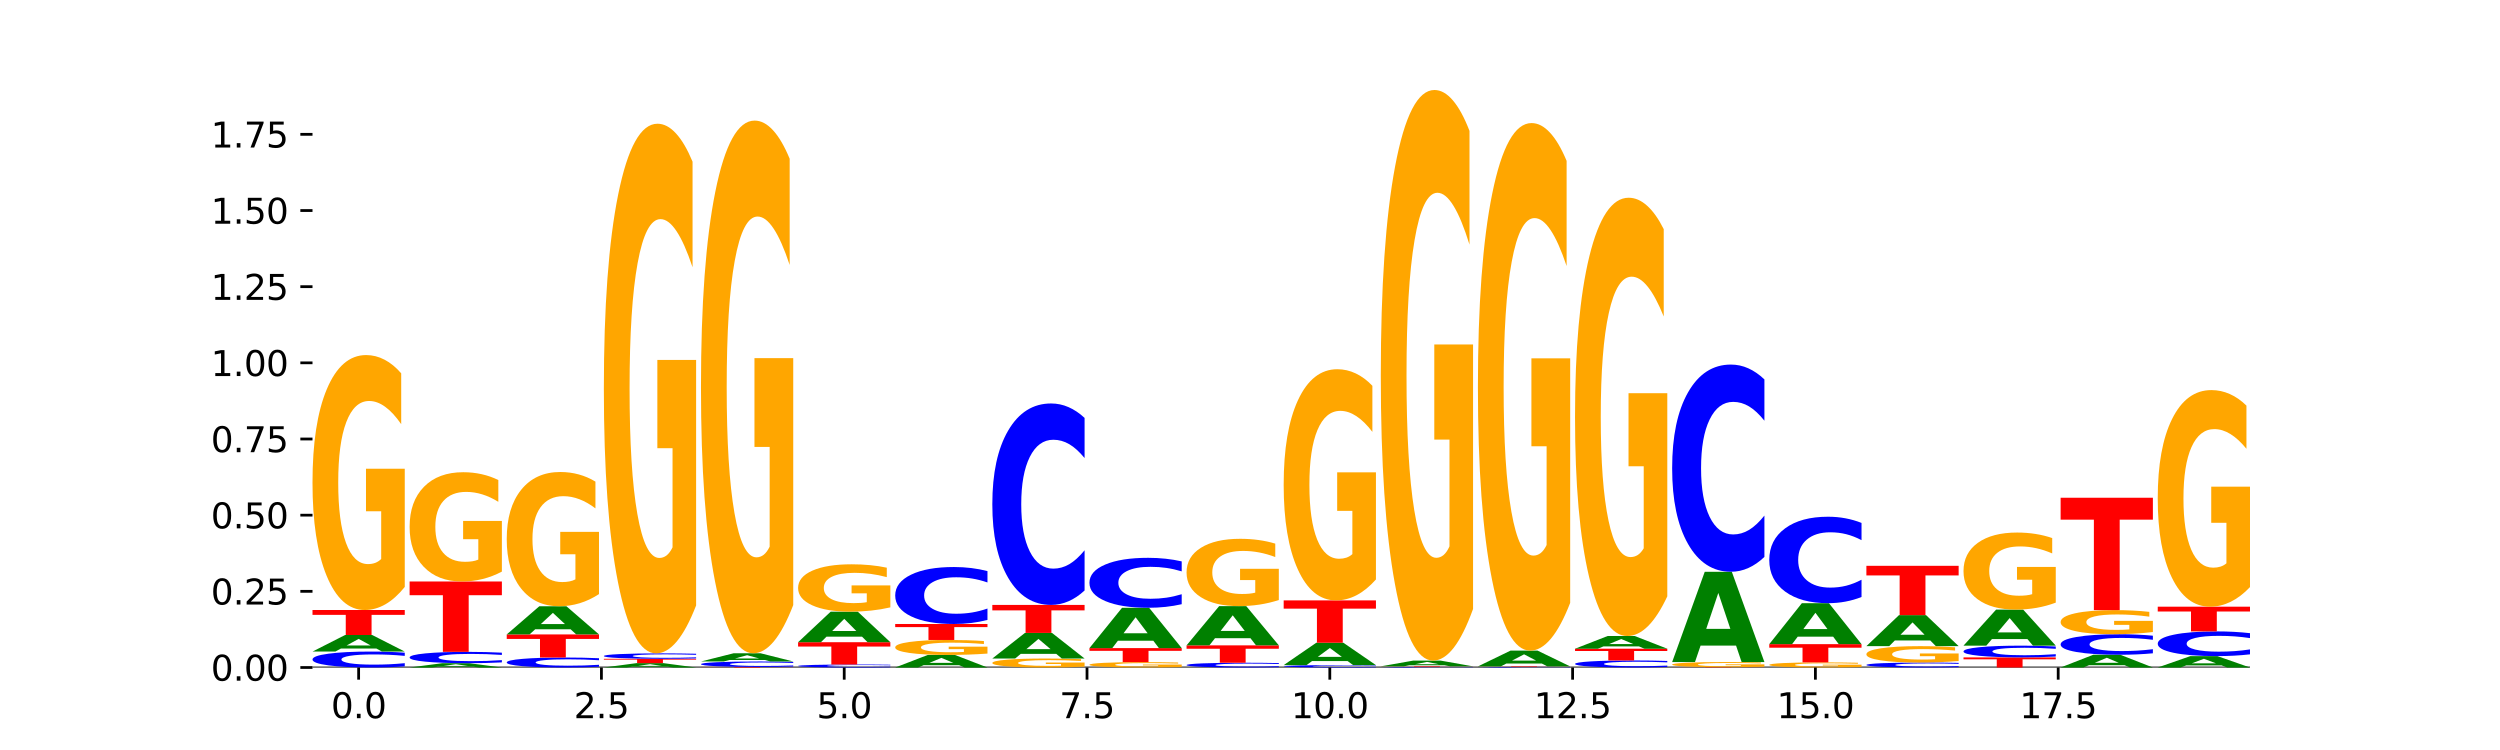 <?xml version="1.0" encoding="utf-8" standalone="no"?>
<!DOCTYPE svg PUBLIC "-//W3C//DTD SVG 1.1//EN"
  "http://www.w3.org/Graphics/SVG/1.1/DTD/svg11.dtd">
<svg xmlns:xlink="http://www.w3.org/1999/xlink" width="720pt" height="216pt" viewBox="0 0 720 216" xmlns="http://www.w3.org/2000/svg" version="1.1">
 <defs>
  <style type="text/css">*{stroke-linejoin: round; stroke-linecap: butt}</style>
 </defs>
 <g id="figure_1">
  <g id="patch_1">
   <path d="M 0 216 
L 720 216 
L 720 0 
L 0 0 
z
" style="fill: #ffffff"/>
  </g>
  <g id="axes_1">
   <g id="patch_2">
    <path d="M 90 192.24 
L 648 192.24 
L 648 25.92 
L 90 25.92 
z
" style="fill: #ffffff"/>
   </g>
   <g id="line2d_1">
    <path d="M 90 192.24 
L 648 192.24 
" clip-path="url(#p287b11d0d7)" style="fill: none; stroke: #000000; stroke-width: 0.5; stroke-linecap: square"/>
   </g>
   <g id="patch_3">
    <path d="M 116.571 191.911 
Q 114.349 192.074 111.945 192.157 
Q 109.542 192.24 106.924 192.24 
Q 99.118 192.24 94.559 191.622 
Q 90 191.004 90 189.947 
Q 90 188.886 94.559 188.269 
Q 99.118 187.651 106.924 187.651 
Q 109.542 187.651 111.945 187.734 
Q 114.349 187.817 116.571 187.98 
L 116.571 188.895 
Q 114.329 188.679 112.153 188.578 
Q 109.977 188.478 107.574 188.478 
Q 103.262 188.478 100.792 188.869 
Q 98.328 189.26 98.328 189.947 
Q 98.328 190.631 100.792 191.023 
Q 103.262 191.413 107.574 191.413 
Q 109.977 191.413 112.153 191.313 
Q 114.329 191.211 116.571 190.995 
L 116.571 191.911 
z
" clip-path="url(#p287b11d0d7)" style="fill: #0000ff"/>
   </g>
   <g id="patch_4">
    <path d="M 108.406 186.782 
L 98.187 186.782 
L 96.574 187.651 
L 90 187.651 
L 99.388 182.882 
L 107.184 182.882 
L 116.571 187.651 
L 110.003 187.651 
L 108.406 186.782 
z
M 99.817 185.897 
L 106.76 185.897 
L 103.294 184 
L 99.817 185.897 
z
" clip-path="url(#p287b11d0d7)" style="fill: #008000"/>
   </g>
   <g id="patch_5">
    <path d="M 90 175.684 
L 116.571 175.684 
L 116.571 177.087 
L 107.012 177.087 
L 107.012 182.882 
L 99.578 182.882 
L 99.578 177.087 
L 90 177.087 
L 90 175.684 
z
" clip-path="url(#p287b11d0d7)" style="fill: #ff0000"/>
   </g>
   <g id="patch_6">
    <path d="M 116.571 169.04 
Q 113.892 172.362 111.009 174.03 
Q 108.127 175.684 105.054 175.684 
Q 98.111 175.684 94.055 165.795 
Q 90 155.906 90 138.994 
Q 90 121.886 94.127 112.073 
Q 98.26 102.259 105.447 102.259 
Q 108.216 102.259 110.753 103.594 
Q 113.296 104.914 115.547 107.522 
L 115.547 122.159 
Q 113.225 118.807 110.926 117.154 
Q 108.627 115.485 106.317 115.485 
Q 102.041 115.485 99.725 121.582 
Q 97.408 127.664 97.408 138.994 
Q 97.408 150.218 99.641 156.345 
Q 101.874 162.458 105.983 162.458 
Q 107.103 162.458 108.062 162.109 
Q 109.02 161.745 109.783 160.987 
L 109.783 147.245 
L 105.406 147.245 
L 105.406 135.005 
L 116.571 135.005 
L 116.571 169.04 
z
" clip-path="url(#p287b11d0d7)" style="fill: #ffa600"/>
   </g>
   <g id="patch_7">
    <path d="M 136.376 192.014 
L 126.157 192.014 
L 124.544 192.24 
L 117.97 192.24 
L 127.358 191.001 
L 135.154 191.001 
L 144.541 192.24 
L 137.973 192.24 
L 136.376 192.014 
z
M 127.787 191.784 
L 134.73 191.784 
L 131.264 191.292 
L 127.787 191.784 
z
" clip-path="url(#p287b11d0d7)" style="fill: #008000"/>
   </g>
   <g id="patch_8">
    <path d="M 144.541 190.767 
Q 142.319 190.883 139.915 190.942 
Q 137.512 191.001 134.894 191.001 
Q 127.088 191.001 122.529 190.562 
Q 117.97 190.122 117.97 189.37 
Q 117.97 188.615 122.529 188.176 
Q 127.088 187.736 134.894 187.736 
Q 137.512 187.736 139.915 187.796 
Q 142.319 187.854 144.541 187.97 
L 144.541 188.621 
Q 142.299 188.467 140.123 188.396 
Q 137.947 188.324 135.544 188.324 
Q 131.232 188.324 128.762 188.603 
Q 126.298 188.881 126.298 189.37 
Q 126.298 189.857 128.762 190.135 
Q 131.232 190.413 135.544 190.413 
Q 137.947 190.413 140.123 190.342 
Q 142.299 190.27 144.541 190.116 
L 144.541 190.767 
z
" clip-path="url(#p287b11d0d7)" style="fill: #0000ff"/>
   </g>
   <g id="patch_9">
    <path d="M 117.97 167.469 
L 144.541 167.469 
L 144.541 171.422 
L 134.982 171.422 
L 134.982 187.736 
L 127.548 187.736 
L 127.548 171.422 
L 117.97 171.422 
L 117.97 167.469 
z
" clip-path="url(#p287b11d0d7)" style="fill: #ff0000"/>
   </g>
   <g id="patch_10">
    <path d="M 144.541 164.621 
Q 141.862 166.045 138.979 166.76 
Q 136.097 167.469 133.024 167.469 
Q 126.081 167.469 122.025 163.23 
Q 117.97 158.992 117.97 151.743 
Q 117.97 144.41 122.097 140.204 
Q 126.23 135.998 133.417 135.998 
Q 136.186 135.998 138.723 136.57 
Q 141.266 137.136 143.517 138.254 
L 143.517 144.527 
Q 141.195 143.091 138.896 142.382 
Q 136.597 141.667 134.287 141.667 
Q 130.011 141.667 127.695 144.28 
Q 125.378 146.887 125.378 151.743 
Q 125.378 156.554 127.611 159.18 
Q 129.844 161.8 133.953 161.8 
Q 135.073 161.8 136.032 161.651 
Q 136.99 161.495 137.753 161.169 
L 137.753 155.28 
L 133.376 155.28 
L 133.376 150.033 
L 144.541 150.033 
L 144.541 164.621 
z
" clip-path="url(#p287b11d0d7)" style="fill: #ffa600"/>
   </g>
   <g id="patch_11">
    <path d="M 172.511 192.034 
Q 170.289 192.136 167.885 192.188 
Q 165.482 192.24 162.864 192.24 
Q 155.058 192.24 150.499 191.853 
Q 145.94 191.466 145.94 190.804 
Q 145.94 190.139 150.499 189.753 
Q 155.058 189.366 162.864 189.366 
Q 165.482 189.366 167.885 189.418 
Q 170.289 189.47 172.511 189.572 
L 172.511 190.145 
Q 170.269 190.009 168.093 189.946 
Q 165.917 189.883 163.514 189.883 
Q 159.202 189.883 156.732 190.129 
Q 154.268 190.373 154.268 190.804 
Q 154.268 191.232 156.732 191.478 
Q 159.202 191.722 163.514 191.722 
Q 165.917 191.722 168.093 191.659 
Q 170.269 191.596 172.511 191.46 
L 172.511 192.034 
z
" clip-path="url(#p287b11d0d7)" style="fill: #0000ff"/>
   </g>
   <g id="patch_12">
    <path d="M 145.94 182.715 
L 172.511 182.715 
L 172.511 184.012 
L 162.952 184.012 
L 162.952 189.366 
L 155.518 189.366 
L 155.518 184.012 
L 145.94 184.012 
L 145.94 182.715 
z
" clip-path="url(#p287b11d0d7)" style="fill: #ff0000"/>
   </g>
   <g id="patch_13">
    <path d="M 164.346 181.237 
L 154.127 181.237 
L 152.513 182.715 
L 145.94 182.715 
L 155.328 174.599 
L 163.124 174.599 
L 172.511 182.715 
L 165.943 182.715 
L 164.346 181.237 
z
M 155.757 179.73 
L 162.7 179.73 
L 159.234 176.502 
L 155.757 179.73 
z
" clip-path="url(#p287b11d0d7)" style="fill: #008000"/>
   </g>
   <g id="patch_14">
    <path d="M 172.511 171.101 
Q 169.832 172.85 166.949 173.729 
Q 164.067 174.599 160.994 174.599 
Q 154.051 174.599 149.995 169.392 
Q 145.94 164.185 145.94 155.28 
Q 145.94 146.271 150.067 141.103 
Q 154.2 135.936 161.387 135.936 
Q 164.156 135.936 166.693 136.639 
Q 169.236 137.334 171.487 138.707 
L 171.487 146.414 
Q 169.165 144.649 166.866 143.779 
Q 164.567 142.9 162.257 142.9 
Q 157.981 142.9 155.664 146.111 
Q 153.348 149.314 153.348 155.28 
Q 153.348 161.19 155.581 164.416 
Q 157.814 167.635 161.923 167.635 
Q 163.043 167.635 164.002 167.451 
Q 164.96 167.26 165.723 166.86 
L 165.723 159.624 
L 161.346 159.624 
L 161.346 153.179 
L 172.511 153.179 
L 172.511 171.101 
z
" clip-path="url(#p287b11d0d7)" style="fill: #ffa600"/>
   </g>
   <g id="patch_15">
    <path d="M 192.316 192.012 
L 182.097 192.012 
L 180.483 192.24 
L 173.91 192.24 
L 183.298 190.987 
L 191.093 190.987 
L 200.481 192.24 
L 193.913 192.24 
L 192.316 192.012 
z
M 183.727 191.779 
L 190.67 191.779 
L 187.204 191.281 
L 183.727 191.779 
z
" clip-path="url(#p287b11d0d7)" style="fill: #008000"/>
   </g>
   <g id="patch_16">
    <path d="M 173.91 189.734 
L 200.481 189.734 
L 200.481 189.979 
L 190.922 189.979 
L 190.922 190.987 
L 183.488 190.987 
L 183.488 189.979 
L 173.91 189.979 
L 173.91 189.734 
z
" clip-path="url(#p287b11d0d7)" style="fill: #ff0000"/>
   </g>
   <g id="patch_17">
    <path d="M 200.481 189.622 
Q 198.259 189.678 195.855 189.706 
Q 193.452 189.734 190.834 189.734 
Q 183.028 189.734 178.469 189.523 
Q 173.91 189.312 173.91 188.952 
Q 173.91 188.59 178.469 188.379 
Q 183.028 188.168 190.834 188.168 
Q 193.452 188.168 195.855 188.197 
Q 198.259 188.225 200.481 188.28 
L 200.481 188.593 
Q 198.238 188.519 196.063 188.485 
Q 193.887 188.45 191.483 188.45 
Q 187.172 188.45 184.702 188.584 
Q 182.238 188.717 182.238 188.952 
Q 182.238 189.185 184.702 189.319 
Q 187.172 189.452 191.483 189.452 
Q 193.887 189.452 196.063 189.418 
Q 198.238 189.383 200.481 189.31 
L 200.481 189.622 
z
" clip-path="url(#p287b11d0d7)" style="fill: #0000ff"/>
   </g>
   <g id="patch_18">
    <path d="M 200.481 174.367 
Q 197.801 181.268 194.919 184.734 
Q 192.037 188.168 188.964 188.168 
Q 182.021 188.168 177.965 167.624 
Q 173.91 147.08 173.91 111.948 
Q 173.91 76.406 178.037 56.019 
Q 182.169 35.633 189.357 35.633 
Q 192.126 35.633 194.663 38.406 
Q 197.206 41.147 199.457 46.566 
L 199.457 76.973 
Q 197.134 70.009 194.836 66.575 
Q 192.537 63.109 190.227 63.109 
Q 185.951 63.109 183.634 75.775 
Q 181.318 88.411 181.318 111.948 
Q 181.318 135.264 183.551 147.994 
Q 185.784 160.692 189.893 160.692 
Q 191.013 160.692 191.971 159.968 
Q 192.93 159.211 193.692 157.636 
L 193.692 129.089 
L 189.315 129.089 
L 189.315 103.661 
L 200.481 103.661 
L 200.481 174.367 
z
" clip-path="url(#p287b11d0d7)" style="fill: #ffa600"/>
   </g>
   <g id="patch_19">
    <path d="M 201.88 192.082 
L 228.451 192.082 
L 228.451 192.113 
L 218.892 192.113 
L 218.892 192.24 
L 211.458 192.24 
L 211.458 192.113 
L 201.88 192.113 
L 201.88 192.082 
z
" clip-path="url(#p287b11d0d7)" style="fill: #ff0000"/>
   </g>
   <g id="patch_20">
    <path d="M 228.451 191.97 
Q 226.228 192.026 223.825 192.054 
Q 221.422 192.082 218.804 192.082 
Q 210.998 192.082 206.439 191.87 
Q 201.88 191.658 201.88 191.295 
Q 201.88 190.931 206.439 190.72 
Q 210.998 190.507 218.804 190.507 
Q 221.422 190.507 223.825 190.536 
Q 226.228 190.564 228.451 190.62 
L 228.451 190.934 
Q 226.208 190.86 224.033 190.826 
Q 221.857 190.791 219.453 190.791 
Q 215.142 190.791 212.672 190.925 
Q 210.208 191.06 210.208 191.295 
Q 210.208 191.53 212.672 191.665 
Q 215.142 191.799 219.453 191.799 
Q 221.857 191.799 224.033 191.764 
Q 226.208 191.729 228.451 191.655 
L 228.451 191.97 
z
" clip-path="url(#p287b11d0d7)" style="fill: #0000ff"/>
   </g>
   <g id="patch_21">
    <path d="M 220.286 190.077 
L 210.067 190.077 
L 208.453 190.507 
L 201.88 190.507 
L 211.267 188.145 
L 219.063 188.145 
L 228.451 190.507 
L 221.883 190.507 
L 220.286 190.077 
z
M 211.697 189.638 
L 218.64 189.638 
L 215.174 188.699 
L 211.697 189.638 
z
" clip-path="url(#p287b11d0d7)" style="fill: #008000"/>
   </g>
   <g id="patch_22">
    <path d="M 228.451 174.264 
Q 225.771 181.205 222.889 184.69 
Q 220.007 188.145 216.934 188.145 
Q 209.99 188.145 205.935 167.483 
Q 201.88 146.82 201.88 111.485 
Q 201.88 75.738 206.007 55.235 
Q 210.139 34.731 217.327 34.731 
Q 220.096 34.731 222.633 37.519 
Q 225.176 40.277 227.427 45.727 
L 227.427 76.309 
Q 225.104 69.305 222.806 65.851 
Q 220.507 62.365 218.197 62.365 
Q 213.921 62.365 211.604 75.105 
Q 209.288 87.812 209.288 111.485 
Q 209.288 134.936 211.521 147.739 
Q 213.754 160.511 217.863 160.511 
Q 218.983 160.511 219.941 159.782 
Q 220.9 159.021 221.662 157.437 
L 221.662 128.725 
L 217.285 128.725 
L 217.285 103.151 
L 228.451 103.151 
L 228.451 174.264 
z
" clip-path="url(#p287b11d0d7)" style="fill: #ffa600"/>
   </g>
   <g id="patch_23">
    <path d="M 256.421 192.178 
Q 254.198 192.209 251.795 192.224 
Q 249.392 192.24 246.774 192.24 
Q 238.968 192.24 234.409 192.124 
Q 229.85 192.008 229.85 191.809 
Q 229.85 191.61 234.409 191.494 
Q 238.968 191.378 246.774 191.378 
Q 249.392 191.378 251.795 191.394 
Q 254.198 191.409 256.421 191.44 
L 256.421 191.612 
Q 254.178 191.571 252.003 191.552 
Q 249.827 191.533 247.423 191.533 
Q 243.112 191.533 240.642 191.607 
Q 238.178 191.68 238.178 191.809 
Q 238.178 191.938 240.642 192.011 
Q 243.112 192.085 247.423 192.085 
Q 249.827 192.085 252.003 192.066 
Q 254.178 192.047 256.421 192.006 
L 256.421 192.178 
z
" clip-path="url(#p287b11d0d7)" style="fill: #0000ff"/>
   </g>
   <g id="patch_24">
    <path d="M 229.85 184.958 
L 256.421 184.958 
L 256.421 186.21 
L 246.862 186.21 
L 246.862 191.378 
L 239.428 191.378 
L 239.428 186.21 
L 229.85 186.21 
L 229.85 184.958 
z
" clip-path="url(#p287b11d0d7)" style="fill: #ff0000"/>
   </g>
   <g id="patch_25">
    <path d="M 248.256 183.355 
L 238.037 183.355 
L 236.423 184.958 
L 229.85 184.958 
L 239.237 176.159 
L 247.033 176.159 
L 256.421 184.958 
L 249.853 184.958 
L 248.256 183.355 
z
M 239.667 181.722 
L 246.61 181.722 
L 243.143 178.222 
L 239.667 181.722 
z
" clip-path="url(#p287b11d0d7)" style="fill: #008000"/>
   </g>
   <g id="patch_26">
    <path d="M 256.421 174.925 
Q 253.741 175.542 250.859 175.852 
Q 247.977 176.159 244.904 176.159 
Q 237.96 176.159 233.905 174.322 
Q 229.85 172.484 229.85 169.342 
Q 229.85 166.163 233.976 164.339 
Q 238.109 162.516 245.297 162.516 
Q 248.066 162.516 250.603 162.764 
Q 253.146 163.009 255.397 163.494 
L 255.397 166.213 
Q 253.074 165.591 250.776 165.283 
Q 248.477 164.973 246.166 164.973 
Q 241.891 164.973 239.574 166.106 
Q 237.258 167.236 237.258 169.342 
Q 237.258 171.427 239.491 172.566 
Q 241.724 173.702 245.833 173.702 
Q 246.953 173.702 247.911 173.637 
Q 248.87 173.569 249.632 173.428 
L 249.632 170.875 
L 245.255 170.875 
L 245.255 168.601 
L 256.421 168.601 
L 256.421 174.925 
z
" clip-path="url(#p287b11d0d7)" style="fill: #ffa600"/>
   </g>
   <g id="patch_27">
    <path d="M 276.226 191.581 
L 266.007 191.581 
L 264.393 192.24 
L 257.82 192.24 
L 267.207 188.623 
L 275.003 188.623 
L 284.391 192.24 
L 277.823 192.24 
L 276.226 191.581 
z
M 267.636 190.91 
L 274.579 190.91 
L 271.113 189.471 
L 267.636 190.91 
z
" clip-path="url(#p287b11d0d7)" style="fill: #008000"/>
   </g>
   <g id="patch_28">
    <path d="M 284.391 188.233 
Q 281.711 188.428 278.829 188.526 
Q 275.947 188.623 272.874 188.623 
Q 265.93 188.623 261.875 188.042 
Q 257.82 187.461 257.82 186.468 
Q 257.82 185.464 261.946 184.887 
Q 266.079 184.311 273.267 184.311 
Q 276.036 184.311 278.573 184.389 
Q 281.116 184.467 283.367 184.62 
L 283.367 185.48 
Q 281.044 185.283 278.746 185.186 
Q 276.447 185.088 274.136 185.088 
Q 269.861 185.088 267.544 185.446 
Q 265.228 185.803 265.228 186.468 
Q 265.228 187.127 267.461 187.487 
Q 269.694 187.846 273.803 187.846 
Q 274.922 187.846 275.881 187.826 
Q 276.84 187.804 277.602 187.76 
L 277.602 186.953 
L 273.225 186.953 
L 273.225 186.234 
L 284.391 186.234 
L 284.391 188.233 
z
" clip-path="url(#p287b11d0d7)" style="fill: #ffa600"/>
   </g>
   <g id="patch_29">
    <path d="M 257.82 179.71 
L 284.391 179.71 
L 284.391 180.607 
L 274.831 180.607 
L 274.831 184.311 
L 267.398 184.311 
L 267.398 180.607 
L 257.82 180.607 
L 257.82 179.71 
z
" clip-path="url(#p287b11d0d7)" style="fill: #ff0000"/>
   </g>
   <g id="patch_30">
    <path d="M 284.391 178.534 
Q 282.168 179.117 279.765 179.412 
Q 277.361 179.71 274.744 179.71 
Q 266.938 179.71 262.379 177.5 
Q 257.82 175.29 257.82 171.511 
Q 257.82 167.719 262.379 165.512 
Q 266.938 163.302 274.744 163.302 
Q 277.361 163.302 279.765 163.601 
Q 282.168 163.896 284.391 164.479 
L 284.391 167.749 
Q 282.148 166.976 279.972 166.617 
Q 277.797 166.258 275.393 166.258 
Q 271.082 166.258 268.611 167.658 
Q 266.148 169.054 266.148 171.511 
Q 266.148 173.958 268.611 175.358 
Q 271.082 176.755 275.393 176.755 
Q 277.797 176.755 279.972 176.395 
Q 282.148 176.033 284.391 175.26 
L 284.391 178.534 
z
" clip-path="url(#p287b11d0d7)" style="fill: #0000ff"/>
   </g>
   <g id="patch_31">
    <path d="M 312.361 192.006 
Q 309.681 192.123 306.799 192.182 
Q 303.917 192.24 300.844 192.24 
Q 293.9 192.24 289.845 191.892 
Q 285.789 191.544 285.789 190.948 
Q 285.789 190.346 289.916 190 
Q 294.049 189.655 301.237 189.655 
Q 304.006 189.655 306.543 189.702 
Q 309.086 189.748 311.337 189.84 
L 311.337 190.355 
Q 309.014 190.237 306.716 190.179 
Q 304.417 190.12 302.106 190.12 
Q 297.831 190.12 295.514 190.335 
Q 293.198 190.549 293.198 190.948 
Q 293.198 191.343 295.431 191.559 
Q 297.664 191.774 301.773 191.774 
Q 302.892 191.774 303.851 191.762 
Q 304.81 191.749 305.572 191.722 
L 305.572 191.239 
L 301.195 191.239 
L 301.195 190.808 
L 312.361 190.808 
L 312.361 192.006 
z
" clip-path="url(#p287b11d0d7)" style="fill: #ffa600"/>
   </g>
   <g id="patch_32">
    <path d="M 304.196 188.311 
L 293.977 188.311 
L 292.363 189.655 
L 285.789 189.655 
L 295.177 182.279 
L 302.973 182.279 
L 312.361 189.655 
L 305.793 189.655 
L 304.196 188.311 
z
M 295.606 186.942 
L 302.549 186.942 
L 299.083 184.008 
L 295.606 186.942 
z
" clip-path="url(#p287b11d0d7)" style="fill: #008000"/>
   </g>
   <g id="patch_33">
    <path d="M 285.789 174.218 
L 312.361 174.218 
L 312.361 175.79 
L 302.801 175.79 
L 302.801 182.279 
L 295.368 182.279 
L 295.368 175.79 
L 285.789 175.79 
L 285.789 174.218 
z
" clip-path="url(#p287b11d0d7)" style="fill: #ff0000"/>
   </g>
   <g id="patch_34">
    <path d="M 312.361 170.059 
Q 310.138 172.121 307.735 173.163 
Q 305.331 174.218 302.714 174.218 
Q 294.908 174.218 290.349 166.404 
Q 285.789 158.59 285.789 145.226 
Q 285.789 131.815 290.349 124.013 
Q 294.908 116.198 302.714 116.198 
Q 305.331 116.198 307.735 117.253 
Q 310.138 118.296 312.361 120.357 
L 312.361 131.923 
Q 310.118 129.19 307.942 127.92 
Q 305.767 126.649 303.363 126.649 
Q 299.052 126.649 296.581 131.599 
Q 294.118 136.537 294.118 145.226 
Q 294.118 153.88 296.581 158.829 
Q 299.052 163.767 303.363 163.767 
Q 305.767 163.767 307.942 162.497 
Q 310.118 161.214 312.361 158.482 
L 312.361 170.059 
z
" clip-path="url(#p287b11d0d7)" style="fill: #0000ff"/>
   </g>
   <g id="patch_35">
    <path d="M 340.331 192.1 
Q 337.651 192.17 334.769 192.205 
Q 331.887 192.24 328.814 192.24 
Q 321.87 192.24 317.815 192.032 
Q 313.759 191.823 313.759 191.467 
Q 313.759 191.107 317.886 190.9 
Q 322.019 190.694 329.207 190.694 
Q 331.976 190.694 334.513 190.722 
Q 337.056 190.75 339.307 190.805 
L 339.307 191.113 
Q 336.984 191.042 334.685 191.007 
Q 332.387 190.972 330.076 190.972 
Q 325.801 190.972 323.484 191.101 
Q 321.167 191.229 321.167 191.467 
Q 321.167 191.704 323.401 191.833 
Q 325.634 191.961 329.743 191.961 
Q 330.862 191.961 331.821 191.954 
Q 332.78 191.946 333.542 191.93 
L 333.542 191.641 
L 329.165 191.641 
L 329.165 191.383 
L 340.331 191.383 
L 340.331 192.1 
z
" clip-path="url(#p287b11d0d7)" style="fill: #ffa600"/>
   </g>
   <g id="patch_36">
    <path d="M 313.759 186.654 
L 340.331 186.654 
L 340.331 187.442 
L 330.771 187.442 
L 330.771 190.694 
L 323.337 190.694 
L 323.337 187.442 
L 313.759 187.442 
L 313.759 186.654 
z
" clip-path="url(#p287b11d0d7)" style="fill: #ff0000"/>
   </g>
   <g id="patch_37">
    <path d="M 332.165 184.539 
L 321.947 184.539 
L 320.333 186.654 
L 313.759 186.654 
L 323.147 175.041 
L 330.943 175.041 
L 340.331 186.654 
L 333.763 186.654 
L 332.165 184.539 
z
M 323.576 182.383 
L 330.519 182.383 
L 327.053 177.764 
L 323.576 182.383 
z
" clip-path="url(#p287b11d0d7)" style="fill: #008000"/>
   </g>
   <g id="patch_38">
    <path d="M 340.331 174.01 
Q 338.108 174.521 335.705 174.78 
Q 333.301 175.041 330.684 175.041 
Q 322.878 175.041 318.319 173.103 
Q 313.759 171.165 313.759 167.851 
Q 313.759 164.524 318.319 162.589 
Q 322.878 160.651 330.684 160.651 
Q 333.301 160.651 335.705 160.913 
Q 338.108 161.171 340.331 161.682 
L 340.331 164.551 
Q 338.088 163.873 335.912 163.558 
Q 333.737 163.243 331.333 163.243 
Q 327.022 163.243 324.551 164.471 
Q 322.088 165.695 322.088 167.851 
Q 322.088 169.997 324.551 171.224 
Q 327.022 172.449 331.333 172.449 
Q 333.737 172.449 335.912 172.134 
Q 338.088 171.816 340.331 171.138 
L 340.331 174.01 
z
" clip-path="url(#p287b11d0d7)" style="fill: #0000ff"/>
   </g>
   <g id="patch_39">
    <path d="M 368.301 192.142 
Q 366.078 192.19 363.675 192.215 
Q 361.271 192.24 358.654 192.24 
Q 350.848 192.24 346.288 192.055 
Q 341.729 191.871 341.729 191.555 
Q 341.729 191.238 346.288 191.053 
Q 350.848 190.869 358.654 190.869 
Q 361.271 190.869 363.675 190.894 
Q 366.078 190.918 368.301 190.967 
L 368.301 191.24 
Q 366.058 191.176 363.882 191.146 
Q 361.706 191.116 359.303 191.116 
Q 354.992 191.116 352.521 191.233 
Q 350.058 191.349 350.058 191.555 
Q 350.058 191.759 352.521 191.876 
Q 354.992 191.993 359.303 191.993 
Q 361.706 191.993 363.882 191.963 
Q 366.058 191.933 368.301 191.868 
L 368.301 192.142 
z
" clip-path="url(#p287b11d0d7)" style="fill: #0000ff"/>
   </g>
   <g id="patch_40">
    <path d="M 341.729 185.865 
L 368.301 185.865 
L 368.301 186.841 
L 358.741 186.841 
L 358.741 190.869 
L 351.307 190.869 
L 351.307 186.841 
L 341.729 186.841 
L 341.729 185.865 
z
" clip-path="url(#p287b11d0d7)" style="fill: #ff0000"/>
   </g>
   <g id="patch_41">
    <path d="M 360.135 183.806 
L 349.916 183.806 
L 348.303 185.865 
L 341.729 185.865 
L 351.117 174.561 
L 358.913 174.561 
L 368.301 185.865 
L 361.733 185.865 
L 360.135 183.806 
z
M 351.546 181.708 
L 358.489 181.708 
L 355.023 177.211 
L 351.546 181.708 
z
" clip-path="url(#p287b11d0d7)" style="fill: #008000"/>
   </g>
   <g id="patch_42">
    <path d="M 368.301 172.807 
Q 365.621 173.684 362.739 174.124 
Q 359.856 174.561 356.784 174.561 
Q 349.84 174.561 345.785 171.95 
Q 341.729 169.339 341.729 164.874 
Q 341.729 160.358 345.856 157.767 
Q 349.989 155.176 357.177 155.176 
Q 359.946 155.176 362.483 155.528 
Q 365.025 155.877 367.276 156.566 
L 367.276 160.43 
Q 364.954 159.545 362.655 159.108 
Q 360.357 158.668 358.046 158.668 
Q 353.77 158.668 351.454 160.277 
Q 349.137 161.883 349.137 164.874 
Q 349.137 167.837 351.371 169.455 
Q 353.604 171.069 357.713 171.069 
Q 358.832 171.069 359.791 170.977 
Q 360.75 170.881 361.512 170.68 
L 361.512 167.053 
L 357.135 167.053 
L 357.135 163.821 
L 368.301 163.821 
L 368.301 172.807 
z
" clip-path="url(#p287b11d0d7)" style="fill: #ffa600"/>
   </g>
   <g id="patch_43">
    <path d="M 396.271 192.191 
Q 394.048 192.215 391.645 192.228 
Q 389.241 192.24 386.624 192.24 
Q 378.817 192.24 374.258 192.147 
Q 369.699 192.055 369.699 191.897 
Q 369.699 191.738 374.258 191.645 
Q 378.817 191.553 386.624 191.553 
Q 389.241 191.553 391.645 191.565 
Q 394.048 191.578 396.271 191.602 
L 396.271 191.739 
Q 394.028 191.707 391.852 191.692 
Q 389.676 191.677 387.273 191.677 
Q 382.962 191.677 380.491 191.735 
Q 378.028 191.794 378.028 191.897 
Q 378.028 191.999 380.491 192.058 
Q 382.962 192.116 387.273 192.116 
Q 389.676 192.116 391.852 192.101 
Q 394.028 192.086 396.271 192.054 
L 396.271 192.191 
z
" clip-path="url(#p287b11d0d7)" style="fill: #0000ff"/>
   </g>
   <g id="patch_44">
    <path d="M 388.105 190.379 
L 377.886 190.379 
L 376.273 191.553 
L 369.699 191.553 
L 379.087 185.11 
L 386.883 185.11 
L 396.271 191.553 
L 389.703 191.553 
L 388.105 190.379 
z
M 379.516 189.183 
L 386.459 189.183 
L 382.993 186.621 
L 379.516 189.183 
z
" clip-path="url(#p287b11d0d7)" style="fill: #008000"/>
   </g>
   <g id="patch_45">
    <path d="M 369.699 172.912 
L 396.271 172.912 
L 396.271 175.291 
L 386.711 175.291 
L 386.711 185.11 
L 379.277 185.11 
L 379.277 175.291 
L 369.699 175.291 
L 369.699 172.912 
z
" clip-path="url(#p287b11d0d7)" style="fill: #ff0000"/>
   </g>
   <g id="patch_46">
    <path d="M 396.271 166.888 
Q 393.591 169.9 390.709 171.413 
Q 387.826 172.912 384.754 172.912 
Q 377.81 172.912 373.755 163.945 
Q 369.699 154.979 369.699 139.645 
Q 369.699 124.132 373.826 115.235 
Q 377.959 106.337 385.147 106.337 
Q 387.916 106.337 390.453 107.547 
Q 392.995 108.744 395.246 111.109 
L 395.246 124.38 
Q 392.924 121.341 390.625 119.842 
Q 388.327 118.329 386.016 118.329 
Q 381.74 118.329 379.424 123.857 
Q 377.107 129.372 377.107 139.645 
Q 377.107 149.822 379.34 155.378 
Q 381.574 160.92 385.683 160.92 
Q 386.802 160.92 387.761 160.604 
Q 388.72 160.273 389.482 159.586 
L 389.482 147.126 
L 385.105 147.126 
L 385.105 136.028 
L 396.271 136.028 
L 396.271 166.888 
z
" clip-path="url(#p287b11d0d7)" style="fill: #ffa600"/>
   </g>
   <g id="patch_47">
    <path d="M 424.241 192.228 
Q 422.018 192.234 419.615 192.237 
Q 417.211 192.24 414.593 192.24 
Q 406.787 192.24 402.228 192.218 
Q 397.669 192.195 397.669 192.157 
Q 397.669 192.119 402.228 192.096 
Q 406.787 192.074 414.593 192.074 
Q 417.211 192.074 419.615 192.077 
Q 422.018 192.08 424.241 192.086 
L 424.241 192.119 
Q 421.998 192.111 419.822 192.107 
Q 417.646 192.104 415.243 192.104 
Q 410.931 192.104 408.461 192.118 
Q 405.997 192.132 405.997 192.157 
Q 405.997 192.182 408.461 192.196 
Q 410.931 192.21 415.243 192.21 
Q 417.646 192.21 419.822 192.206 
Q 421.998 192.203 424.241 192.195 
L 424.241 192.228 
z
" clip-path="url(#p287b11d0d7)" style="fill: #0000ff"/>
   </g>
   <g id="patch_48">
    <path d="M 397.669 191.908 
L 424.241 191.908 
L 424.241 191.94 
L 414.681 191.94 
L 414.681 192.074 
L 407.247 192.074 
L 407.247 191.94 
L 397.669 191.94 
L 397.669 191.908 
z
" clip-path="url(#p287b11d0d7)" style="fill: #ff0000"/>
   </g>
   <g id="patch_49">
    <path d="M 416.075 191.605 
L 405.856 191.605 
L 404.243 191.908 
L 397.669 191.908 
L 407.057 190.246 
L 414.853 190.246 
L 424.241 191.908 
L 417.672 191.908 
L 416.075 191.605 
z
M 407.486 191.297 
L 414.429 191.297 
L 410.963 190.636 
L 407.486 191.297 
z
" clip-path="url(#p287b11d0d7)" style="fill: #008000"/>
   </g>
   <g id="patch_50">
    <path d="M 424.241 175.378 
Q 421.561 182.812 418.679 186.546 
Q 415.796 190.246 412.724 190.246 
Q 405.78 190.246 401.725 168.114 
Q 397.669 145.982 397.669 108.134 
Q 397.669 69.844 401.796 47.882 
Q 405.929 25.92 413.117 25.92 
Q 415.886 25.92 418.423 28.907 
Q 420.965 31.86 423.216 37.699 
L 423.216 70.455 
Q 420.894 62.954 418.595 59.254 
Q 416.297 55.52 413.986 55.52 
Q 409.71 55.52 407.394 69.166 
Q 405.077 82.777 405.077 108.134 
Q 405.077 133.253 407.31 146.967 
Q 409.544 160.646 413.653 160.646 
Q 414.772 160.646 415.731 159.866 
Q 416.69 159.051 417.452 157.354 
L 417.452 126.6 
L 413.075 126.6 
L 413.075 99.207 
L 424.241 99.207 
L 424.241 175.378 
z
" clip-path="url(#p287b11d0d7)" style="fill: #ffa600"/>
   </g>
   <g id="patch_51">
    <path d="M 452.211 192.229 
Q 449.988 192.234 447.584 192.237 
Q 445.181 192.24 442.563 192.24 
Q 434.757 192.24 430.198 192.219 
Q 425.639 192.198 425.639 192.162 
Q 425.639 192.125 430.198 192.104 
Q 434.757 192.083 442.563 192.083 
Q 445.181 192.083 447.584 192.086 
Q 449.988 192.089 452.211 192.094 
L 452.211 192.126 
Q 449.968 192.118 447.792 192.115 
Q 445.616 192.111 443.213 192.111 
Q 438.901 192.111 436.431 192.125 
Q 433.967 192.138 433.967 192.162 
Q 433.967 192.185 436.431 192.198 
Q 438.901 192.212 443.213 192.212 
Q 445.616 192.212 447.792 192.208 
Q 449.968 192.205 452.211 192.197 
L 452.211 192.229 
z
" clip-path="url(#p287b11d0d7)" style="fill: #0000ff"/>
   </g>
   <g id="patch_52">
    <path d="M 425.639 191.926 
L 452.211 191.926 
L 452.211 191.957 
L 442.651 191.957 
L 442.651 192.083 
L 435.217 192.083 
L 435.217 191.957 
L 425.639 191.957 
L 425.639 191.926 
z
" clip-path="url(#p287b11d0d7)" style="fill: #ff0000"/>
   </g>
   <g id="patch_53">
    <path d="M 444.045 191.098 
L 433.826 191.098 
L 432.213 191.926 
L 425.639 191.926 
L 435.027 187.379 
L 442.823 187.379 
L 452.211 191.926 
L 445.642 191.926 
L 444.045 191.098 
z
M 435.456 190.254 
L 442.399 190.254 
L 438.933 188.445 
L 435.456 190.254 
z
" clip-path="url(#p287b11d0d7)" style="fill: #008000"/>
   </g>
   <g id="patch_54">
    <path d="M 452.211 173.633 
Q 449.531 180.506 446.649 183.958 
Q 443.766 187.379 440.693 187.379 
Q 433.75 187.379 429.694 166.916 
Q 425.639 146.453 425.639 111.459 
Q 425.639 76.056 429.766 55.75 
Q 433.899 35.444 441.086 35.444 
Q 443.856 35.444 446.392 38.206 
Q 448.935 40.936 451.186 46.335 
L 451.186 76.621 
Q 448.864 69.685 446.565 66.264 
Q 444.266 62.812 441.956 62.812 
Q 437.68 62.812 435.364 75.429 
Q 433.047 88.014 433.047 111.459 
Q 433.047 134.684 435.28 147.363 
Q 437.513 160.011 441.622 160.011 
Q 442.742 160.011 443.701 159.29 
Q 444.66 158.536 445.422 156.967 
L 445.422 128.532 
L 441.045 128.532 
L 441.045 103.204 
L 452.211 103.204 
L 452.211 173.633 
z
" clip-path="url(#p287b11d0d7)" style="fill: #ffa600"/>
   </g>
   <g id="patch_55">
    <path d="M 480.18 192.095 
Q 477.958 192.167 475.554 192.203 
Q 473.151 192.24 470.533 192.24 
Q 462.727 192.24 458.168 191.967 
Q 453.609 191.693 453.609 191.226 
Q 453.609 190.757 458.168 190.484 
Q 462.727 190.211 470.533 190.211 
Q 473.151 190.211 475.554 190.248 
Q 477.958 190.284 480.18 190.356 
L 480.18 190.761 
Q 477.938 190.665 475.762 190.621 
Q 473.586 190.576 471.183 190.576 
Q 466.871 190.576 464.401 190.749 
Q 461.937 190.922 461.937 191.226 
Q 461.937 191.529 464.401 191.702 
Q 466.871 191.874 471.183 191.874 
Q 473.586 191.874 475.762 191.83 
Q 477.938 191.785 480.18 191.69 
L 480.18 192.095 
z
" clip-path="url(#p287b11d0d7)" style="fill: #0000ff"/>
   </g>
   <g id="patch_56">
    <path d="M 453.609 186.828 
L 480.18 186.828 
L 480.18 187.488 
L 470.621 187.488 
L 470.621 190.211 
L 463.187 190.211 
L 463.187 187.488 
L 453.609 187.488 
L 453.609 186.828 
z
" clip-path="url(#p287b11d0d7)" style="fill: #ff0000"/>
   </g>
   <g id="patch_57">
    <path d="M 472.015 186.163 
L 461.796 186.163 
L 460.183 186.828 
L 453.609 186.828 
L 462.997 183.175 
L 470.793 183.175 
L 480.18 186.828 
L 473.612 186.828 
L 472.015 186.163 
z
M 463.426 185.485 
L 470.369 185.485 
L 466.903 184.032 
L 463.426 185.485 
z
" clip-path="url(#p287b11d0d7)" style="fill: #008000"/>
   </g>
   <g id="patch_58">
    <path d="M 480.18 171.755 
Q 477.501 177.465 474.618 180.333 
Q 471.736 183.175 468.663 183.175 
Q 461.72 183.175 457.664 166.175 
Q 453.609 149.174 453.609 120.101 
Q 453.609 90.689 457.736 73.818 
Q 461.869 56.948 469.056 56.948 
Q 471.826 56.948 474.362 59.242 
Q 476.905 61.511 479.156 65.996 
L 479.156 91.158 
Q 476.834 85.395 474.535 82.553 
Q 472.236 79.685 469.926 79.685 
Q 465.65 79.685 463.334 90.167 
Q 461.017 100.623 461.017 120.101 
Q 461.017 139.396 463.25 149.93 
Q 465.483 160.438 469.592 160.438 
Q 470.712 160.438 471.671 159.839 
Q 472.629 159.213 473.392 157.909 
L 473.392 134.285 
L 469.015 134.285 
L 469.015 113.243 
L 480.18 113.243 
L 480.18 171.755 
z
" clip-path="url(#p287b11d0d7)" style="fill: #ffa600"/>
   </g>
   <g id="patch_59">
    <path d="M 481.579 192.153 
L 508.15 192.153 
L 508.15 192.17 
L 498.591 192.17 
L 498.591 192.24 
L 491.157 192.24 
L 491.157 192.17 
L 481.579 192.17 
L 481.579 192.153 
z
" clip-path="url(#p287b11d0d7)" style="fill: #ff0000"/>
   </g>
   <g id="patch_60">
    <path d="M 508.15 192.019 
Q 505.471 192.086 502.588 192.119 
Q 499.706 192.153 496.633 192.153 
Q 489.69 192.153 485.634 191.953 
Q 481.579 191.753 481.579 191.412 
Q 481.579 191.066 485.706 190.868 
Q 489.839 190.67 497.026 190.67 
Q 499.795 190.67 502.332 190.697 
Q 504.875 190.723 507.126 190.776 
L 507.126 191.072 
Q 504.804 191.004 502.505 190.97 
Q 500.206 190.937 497.896 190.937 
Q 493.62 190.937 491.304 191.06 
Q 488.987 191.183 488.987 191.412 
Q 488.987 191.638 491.22 191.762 
Q 493.453 191.886 497.562 191.886 
Q 498.682 191.886 499.641 191.879 
Q 500.599 191.871 501.362 191.856 
L 501.362 191.578 
L 496.985 191.578 
L 496.985 191.331 
L 508.15 191.331 
L 508.15 192.019 
z
" clip-path="url(#p287b11d0d7)" style="fill: #ffa600"/>
   </g>
   <g id="patch_61">
    <path d="M 499.985 185.933 
L 489.766 185.933 
L 488.153 190.67 
L 481.579 190.67 
L 490.967 164.67 
L 498.763 164.67 
L 508.15 190.67 
L 501.582 190.67 
L 499.985 185.933 
z
M 491.396 181.108 
L 498.339 181.108 
L 494.873 170.766 
L 491.396 181.108 
z
" clip-path="url(#p287b11d0d7)" style="fill: #008000"/>
   </g>
   <g id="patch_62">
    <path d="M 508.15 160.393 
Q 505.928 162.513 503.524 163.585 
Q 501.121 164.67 498.503 164.67 
Q 490.697 164.67 486.138 156.633 
Q 481.579 148.596 481.579 134.851 
Q 481.579 121.056 486.138 113.031 
Q 490.697 104.994 498.503 104.994 
Q 501.121 104.994 503.524 106.079 
Q 505.928 107.151 508.15 109.272 
L 508.15 121.167 
Q 505.908 118.357 503.732 117.05 
Q 501.556 115.743 499.153 115.743 
Q 494.841 115.743 492.371 120.835 
Q 489.907 125.913 489.907 134.851 
Q 489.907 143.751 492.371 148.842 
Q 494.841 153.921 499.153 153.921 
Q 501.556 153.921 503.732 152.614 
Q 505.908 151.295 508.15 148.485 
L 508.15 160.393 
z
" clip-path="url(#p287b11d0d7)" style="fill: #0000ff"/>
   </g>
   <g id="patch_63">
    <path d="M 536.12 192.107 
Q 533.441 192.173 530.558 192.207 
Q 527.676 192.24 524.603 192.24 
Q 517.66 192.24 513.604 192.041 
Q 509.549 191.843 509.549 191.503 
Q 509.549 191.159 513.676 190.962 
Q 517.809 190.765 524.996 190.765 
Q 527.765 190.765 530.302 190.792 
Q 532.845 190.818 535.096 190.871 
L 535.096 191.165 
Q 532.774 191.097 530.475 191.064 
Q 528.176 191.031 525.866 191.031 
Q 521.59 191.031 519.273 191.153 
Q 516.957 191.275 516.957 191.503 
Q 516.957 191.728 519.19 191.852 
Q 521.423 191.974 525.532 191.974 
Q 526.652 191.974 527.611 191.967 
Q 528.569 191.96 529.332 191.945 
L 529.332 191.669 
L 524.955 191.669 
L 524.955 191.423 
L 536.12 191.423 
L 536.12 192.107 
z
" clip-path="url(#p287b11d0d7)" style="fill: #ffa600"/>
   </g>
   <g id="patch_64">
    <path d="M 509.549 185.516 
L 536.12 185.516 
L 536.12 186.54 
L 526.561 186.54 
L 526.561 190.765 
L 519.127 190.765 
L 519.127 186.54 
L 509.549 186.54 
L 509.549 185.516 
z
" clip-path="url(#p287b11d0d7)" style="fill: #ff0000"/>
   </g>
   <g id="patch_65">
    <path d="M 527.955 183.367 
L 517.736 183.367 
L 516.122 185.516 
L 509.549 185.516 
L 518.937 173.717 
L 526.733 173.717 
L 536.12 185.516 
L 529.552 185.516 
L 527.955 183.367 
z
M 519.366 181.177 
L 526.309 181.177 
L 522.843 176.483 
L 519.366 181.177 
z
" clip-path="url(#p287b11d0d7)" style="fill: #008000"/>
   </g>
   <g id="patch_66">
    <path d="M 536.12 171.932 
Q 533.898 172.817 531.494 173.264 
Q 529.091 173.717 526.473 173.717 
Q 518.667 173.717 514.108 170.363 
Q 509.549 167.01 509.549 161.275 
Q 509.549 155.519 514.108 152.171 
Q 518.667 148.817 526.473 148.817 
Q 529.091 148.817 531.494 149.27 
Q 533.898 149.717 536.12 150.602 
L 536.12 155.565 
Q 533.878 154.393 531.702 153.847 
Q 529.526 153.302 527.123 153.302 
Q 522.811 153.302 520.341 155.426 
Q 517.877 157.546 517.877 161.275 
Q 517.877 164.988 520.341 167.113 
Q 522.811 169.232 527.123 169.232 
Q 529.526 169.232 531.702 168.687 
Q 533.878 168.136 536.12 166.963 
L 536.12 171.932 
z
" clip-path="url(#p287b11d0d7)" style="fill: #0000ff"/>
   </g>
   <g id="patch_67">
    <path d="M 564.09 192.137 
Q 561.868 192.188 559.464 192.214 
Q 557.061 192.24 554.443 192.24 
Q 546.637 192.24 542.078 192.047 
Q 537.519 191.853 537.519 191.523 
Q 537.519 191.191 542.078 190.998 
Q 546.637 190.805 554.443 190.805 
Q 557.061 190.805 559.464 190.831 
Q 561.868 190.857 564.09 190.908 
L 564.09 191.194 
Q 561.847 191.126 559.672 191.095 
Q 557.496 191.064 555.092 191.064 
Q 550.781 191.064 548.311 191.186 
Q 545.847 191.308 545.847 191.523 
Q 545.847 191.737 548.311 191.859 
Q 550.781 191.982 555.092 191.982 
Q 557.496 191.982 559.672 191.95 
Q 561.847 191.918 564.09 191.851 
L 564.09 192.137 
z
" clip-path="url(#p287b11d0d7)" style="fill: #0000ff"/>
   </g>
   <g id="patch_68">
    <path d="M 564.09 190.378 
Q 561.41 190.592 558.528 190.699 
Q 555.646 190.805 552.573 190.805 
Q 545.63 190.805 541.574 190.17 
Q 537.519 189.535 537.519 188.449 
Q 537.519 187.351 541.646 186.72 
Q 545.778 186.09 552.966 186.09 
Q 555.735 186.09 558.272 186.176 
Q 560.815 186.261 563.066 186.428 
L 563.066 187.368 
Q 560.743 187.153 558.445 187.047 
Q 556.146 186.94 553.836 186.94 
Q 549.56 186.94 547.243 187.331 
Q 544.927 187.722 544.927 188.449 
Q 544.927 189.17 547.16 189.563 
Q 549.393 189.956 553.502 189.956 
Q 554.622 189.956 555.58 189.933 
Q 556.539 189.91 557.301 189.861 
L 557.301 188.979 
L 552.925 188.979 
L 552.925 188.193 
L 564.09 188.193 
L 564.09 190.378 
z
" clip-path="url(#p287b11d0d7)" style="fill: #ffa600"/>
   </g>
   <g id="patch_69">
    <path d="M 555.925 184.463 
L 545.706 184.463 
L 544.092 186.09 
L 537.519 186.09 
L 546.907 177.158 
L 554.702 177.158 
L 564.09 186.09 
L 557.522 186.09 
L 555.925 184.463 
z
M 547.336 182.805 
L 554.279 182.805 
L 550.813 179.253 
L 547.336 182.805 
z
" clip-path="url(#p287b11d0d7)" style="fill: #008000"/>
   </g>
   <g id="patch_70">
    <path d="M 537.519 162.955 
L 564.09 162.955 
L 564.09 165.725 
L 554.531 165.725 
L 554.531 177.158 
L 547.097 177.158 
L 547.097 165.725 
L 537.519 165.725 
L 537.519 162.955 
z
" clip-path="url(#p287b11d0d7)" style="fill: #ff0000"/>
   </g>
   <g id="patch_71">
    <path d="M 565.489 189.325 
L 592.06 189.325 
L 592.06 189.894 
L 582.501 189.894 
L 582.501 192.24 
L 575.067 192.24 
L 575.067 189.894 
L 565.489 189.894 
L 565.489 189.325 
z
" clip-path="url(#p287b11d0d7)" style="fill: #ff0000"/>
   </g>
   <g id="patch_72">
    <path d="M 592.06 189.083 
Q 589.837 189.203 587.434 189.264 
Q 585.031 189.325 582.413 189.325 
Q 574.607 189.325 570.048 188.87 
Q 565.489 188.414 565.489 187.635 
Q 565.489 186.854 570.048 186.399 
Q 574.607 185.944 582.413 185.944 
Q 585.031 185.944 587.434 186.005 
Q 589.837 186.066 592.06 186.186 
L 592.06 186.86 
Q 589.817 186.701 587.642 186.627 
Q 585.466 186.553 583.062 186.553 
Q 578.751 186.553 576.281 186.841 
Q 573.817 187.129 573.817 187.635 
Q 573.817 188.14 576.281 188.428 
Q 578.751 188.716 583.062 188.716 
Q 585.466 188.716 587.642 188.642 
Q 589.817 188.567 592.06 188.408 
L 592.06 189.083 
z
" clip-path="url(#p287b11d0d7)" style="fill: #0000ff"/>
   </g>
   <g id="patch_73">
    <path d="M 583.895 184.053 
L 573.676 184.053 
L 572.062 185.944 
L 565.489 185.944 
L 574.876 175.567 
L 582.672 175.567 
L 592.06 185.944 
L 585.492 185.944 
L 583.895 184.053 
z
M 575.306 182.127 
L 582.249 182.127 
L 578.783 178 
L 575.306 182.127 
z
" clip-path="url(#p287b11d0d7)" style="fill: #008000"/>
   </g>
   <g id="patch_74">
    <path d="M 592.06 173.559 
Q 589.38 174.563 586.498 175.067 
Q 583.616 175.567 580.543 175.567 
Q 573.599 175.567 569.544 172.578 
Q 565.489 169.589 565.489 164.477 
Q 565.489 159.306 569.616 156.34 
Q 573.748 153.374 580.936 153.374 
Q 583.705 153.374 586.242 153.778 
Q 588.785 154.177 591.036 154.965 
L 591.036 159.389 
Q 588.713 158.376 586.415 157.876 
Q 584.116 157.372 581.806 157.372 
Q 577.53 157.372 575.213 159.215 
Q 572.897 161.053 572.897 164.477 
Q 572.897 167.87 575.13 169.722 
Q 577.363 171.569 581.472 171.569 
Q 582.592 171.569 583.55 171.464 
Q 584.509 171.354 585.271 171.125 
L 585.271 166.971 
L 580.894 166.971 
L 580.894 163.272 
L 592.06 163.272 
L 592.06 173.559 
z
" clip-path="url(#p287b11d0d7)" style="fill: #ffa600"/>
   </g>
   <g id="patch_75">
    <path d="M 611.865 191.572 
L 601.646 191.572 
L 600.032 192.24 
L 593.459 192.24 
L 602.846 188.573 
L 610.642 188.573 
L 620.03 192.24 
L 613.462 192.24 
L 611.865 191.572 
z
M 603.276 190.891 
L 610.219 190.891 
L 606.753 189.433 
L 603.276 190.891 
z
" clip-path="url(#p287b11d0d7)" style="fill: #008000"/>
   </g>
   <g id="patch_76">
    <path d="M 620.03 188.149 
Q 617.807 188.359 615.404 188.466 
Q 613.001 188.573 610.383 188.573 
Q 602.577 188.573 598.018 187.776 
Q 593.459 186.98 593.459 185.617 
Q 593.459 184.25 598.018 183.454 
Q 602.577 182.657 610.383 182.657 
Q 613.001 182.657 615.404 182.765 
Q 617.807 182.871 620.03 183.082 
L 620.03 184.261 
Q 617.787 183.982 615.612 183.853 
Q 613.436 183.723 611.032 183.723 
Q 606.721 183.723 604.251 184.228 
Q 601.787 184.731 601.787 185.617 
Q 601.787 186.499 604.251 187.004 
Q 606.721 187.508 611.032 187.508 
Q 613.436 187.508 615.612 187.378 
Q 617.787 187.247 620.03 186.969 
L 620.03 188.149 
z
" clip-path="url(#p287b11d0d7)" style="fill: #0000ff"/>
   </g>
   <g id="patch_77">
    <path d="M 620.03 182.029 
Q 617.35 182.343 614.468 182.501 
Q 611.586 182.657 608.513 182.657 
Q 601.569 182.657 597.514 181.722 
Q 593.459 180.787 593.459 179.188 
Q 593.459 177.571 597.585 176.643 
Q 601.718 175.715 608.906 175.715 
Q 611.675 175.715 614.212 175.841 
Q 616.755 175.966 619.006 176.213 
L 619.006 177.597 
Q 616.683 177.28 614.385 177.123 
Q 612.086 176.966 609.775 176.966 
Q 605.5 176.966 603.183 177.542 
Q 600.867 178.117 600.867 179.188 
Q 600.867 180.25 603.1 180.829 
Q 605.333 181.407 609.442 181.407 
Q 610.562 181.407 611.52 181.374 
Q 612.479 181.34 613.241 181.268 
L 613.241 179.969 
L 608.864 179.969 
L 608.864 178.811 
L 620.03 178.811 
L 620.03 182.029 
z
" clip-path="url(#p287b11d0d7)" style="fill: #ffa600"/>
   </g>
   <g id="patch_78">
    <path d="M 593.459 143.35 
L 620.03 143.35 
L 620.03 149.662 
L 610.471 149.662 
L 610.471 175.715 
L 603.037 175.715 
L 603.037 149.662 
L 593.459 149.662 
L 593.459 143.35 
z
" clip-path="url(#p287b11d0d7)" style="fill: #ff0000"/>
   </g>
   <g id="patch_79">
    <path d="M 639.835 191.643 
L 629.616 191.643 
L 628.002 192.24 
L 621.429 192.24 
L 630.816 188.961 
L 638.612 188.961 
L 648 192.24 
L 641.432 192.24 
L 639.835 191.643 
z
M 631.245 191.034 
L 638.189 191.034 
L 634.722 189.73 
L 631.245 191.034 
z
" clip-path="url(#p287b11d0d7)" style="fill: #008000"/>
   </g>
   <g id="patch_80">
    <path d="M 648 188.451 
Q 645.777 188.704 643.374 188.832 
Q 640.971 188.961 638.353 188.961 
Q 630.547 188.961 625.988 188.002 
Q 621.429 187.044 621.429 185.404 
Q 621.429 183.759 625.988 182.802 
Q 630.547 181.843 638.353 181.843 
Q 640.971 181.843 643.374 181.973 
Q 645.777 182.101 648 182.353 
L 648 183.772 
Q 645.757 183.437 643.581 183.281 
Q 641.406 183.125 639.002 183.125 
Q 634.691 183.125 632.22 183.733 
Q 629.757 184.338 629.757 185.404 
Q 629.757 186.466 632.22 187.073 
Q 634.691 187.679 639.002 187.679 
Q 641.406 187.679 643.581 187.523 
Q 645.757 187.366 648 187.031 
L 648 188.451 
z
" clip-path="url(#p287b11d0d7)" style="fill: #0000ff"/>
   </g>
   <g id="patch_81">
    <path d="M 621.429 174.726 
L 648 174.726 
L 648 176.114 
L 638.44 176.114 
L 638.44 181.843 
L 631.007 181.843 
L 631.007 176.114 
L 621.429 176.114 
L 621.429 174.726 
z
" clip-path="url(#p287b11d0d7)" style="fill: #ff0000"/>
   </g>
   <g id="patch_82">
    <path d="M 648 169.082 
Q 645.32 171.904 642.438 173.321 
Q 639.556 174.726 636.483 174.726 
Q 629.539 174.726 625.484 166.324 
Q 621.429 157.922 621.429 143.555 
Q 621.429 129.019 625.555 120.682 
Q 629.688 112.345 636.876 112.345 
Q 639.645 112.345 642.182 113.479 
Q 644.725 114.6 646.976 116.816 
L 646.976 129.251 
Q 644.653 126.404 642.355 124.999 
Q 640.056 123.582 637.745 123.582 
Q 633.47 123.582 631.153 128.762 
Q 628.837 133.929 628.837 143.555 
Q 628.837 153.09 631.07 158.296 
Q 633.303 163.489 637.412 163.489 
Q 638.531 163.489 639.49 163.193 
Q 640.449 162.883 641.211 162.239 
L 641.211 150.565 
L 636.834 150.565 
L 636.834 140.166 
L 648 140.166 
L 648 169.082 
z
" clip-path="url(#p287b11d0d7)" style="fill: #ffa600"/>
   </g>
   <g id="matplotlib.axis_1">
    <g id="xtick_1">
     <g id="line2d_2">
      <defs>
       <path id="mb99d9371ad" d="M 0 0 
L 0 3.5 
" style="stroke: #000000; stroke-width: 0.8"/>
      </defs>
      <g>
       <use xlink:href="#mb99d9371ad" x="103.286" y="192.24" style="stroke: #000000; stroke-width: 0.8"/>
      </g>
     </g>
     <g id="text_1">
      <!-- 0.0 -->
      <g transform="translate(95.334 206.838) scale(0.1 -0.1)">
       <defs>
        <path id="DejaVuSans-30" d="M 2034 4250 
Q 1547 4250 1301 3770 
Q 1056 3291 1056 2328 
Q 1056 1369 1301 889 
Q 1547 409 2034 409 
Q 2525 409 2770 889 
Q 3016 1369 3016 2328 
Q 3016 3291 2770 3770 
Q 2525 4250 2034 4250 
z
M 2034 4750 
Q 2819 4750 3233 4129 
Q 3647 3509 3647 2328 
Q 3647 1150 3233 529 
Q 2819 -91 2034 -91 
Q 1250 -91 836 529 
Q 422 1150 422 2328 
Q 422 3509 836 4129 
Q 1250 4750 2034 4750 
z
" transform="scale(0.016)"/>
        <path id="DejaVuSans-2e" d="M 684 794 
L 1344 794 
L 1344 0 
L 684 0 
L 684 794 
z
" transform="scale(0.016)"/>
       </defs>
       <use xlink:href="#DejaVuSans-30"/>
       <use xlink:href="#DejaVuSans-2e" x="63.623"/>
       <use xlink:href="#DejaVuSans-30" x="95.41"/>
      </g>
     </g>
    </g>
    <g id="xtick_2">
     <g id="line2d_3">
      <g>
       <use xlink:href="#mb99d9371ad" x="173.211" y="192.24" style="stroke: #000000; stroke-width: 0.8"/>
      </g>
     </g>
     <g id="text_2">
      <!-- 2.5 -->
      <g transform="translate(165.259 206.838) scale(0.1 -0.1)">
       <defs>
        <path id="DejaVuSans-32" d="M 1228 531 
L 3431 531 
L 3431 0 
L 469 0 
L 469 531 
Q 828 903 1448 1529 
Q 2069 2156 2228 2338 
Q 2531 2678 2651 2914 
Q 2772 3150 2772 3378 
Q 2772 3750 2511 3984 
Q 2250 4219 1831 4219 
Q 1534 4219 1204 4116 
Q 875 4013 500 3803 
L 500 4441 
Q 881 4594 1212 4672 
Q 1544 4750 1819 4750 
Q 2544 4750 2975 4387 
Q 3406 4025 3406 3419 
Q 3406 3131 3298 2873 
Q 3191 2616 2906 2266 
Q 2828 2175 2409 1742 
Q 1991 1309 1228 531 
z
" transform="scale(0.016)"/>
        <path id="DejaVuSans-35" d="M 691 4666 
L 3169 4666 
L 3169 4134 
L 1269 4134 
L 1269 2991 
Q 1406 3038 1543 3061 
Q 1681 3084 1819 3084 
Q 2600 3084 3056 2656 
Q 3513 2228 3513 1497 
Q 3513 744 3044 326 
Q 2575 -91 1722 -91 
Q 1428 -91 1123 -41 
Q 819 9 494 109 
L 494 744 
Q 775 591 1075 516 
Q 1375 441 1709 441 
Q 2250 441 2565 725 
Q 2881 1009 2881 1497 
Q 2881 1984 2565 2268 
Q 2250 2553 1709 2553 
Q 1456 2553 1204 2497 
Q 953 2441 691 2322 
L 691 4666 
z
" transform="scale(0.016)"/>
       </defs>
       <use xlink:href="#DejaVuSans-32"/>
       <use xlink:href="#DejaVuSans-2e" x="63.623"/>
       <use xlink:href="#DejaVuSans-35" x="95.41"/>
      </g>
     </g>
    </g>
    <g id="xtick_3">
     <g id="line2d_4">
      <g>
       <use xlink:href="#mb99d9371ad" x="243.135" y="192.24" style="stroke: #000000; stroke-width: 0.8"/>
      </g>
     </g>
     <g id="text_3">
      <!-- 5.0 -->
      <g transform="translate(235.184 206.838) scale(0.1 -0.1)">
       <use xlink:href="#DejaVuSans-35"/>
       <use xlink:href="#DejaVuSans-2e" x="63.623"/>
       <use xlink:href="#DejaVuSans-30" x="95.41"/>
      </g>
     </g>
    </g>
    <g id="xtick_4">
     <g id="line2d_5">
      <g>
       <use xlink:href="#mb99d9371ad" x="313.06" y="192.24" style="stroke: #000000; stroke-width: 0.8"/>
      </g>
     </g>
     <g id="text_4">
      <!-- 7.5 -->
      <g transform="translate(305.109 206.838) scale(0.1 -0.1)">
       <defs>
        <path id="DejaVuSans-37" d="M 525 4666 
L 3525 4666 
L 3525 4397 
L 1831 0 
L 1172 0 
L 2766 4134 
L 525 4134 
L 525 4666 
z
" transform="scale(0.016)"/>
       </defs>
       <use xlink:href="#DejaVuSans-37"/>
       <use xlink:href="#DejaVuSans-2e" x="63.623"/>
       <use xlink:href="#DejaVuSans-35" x="95.41"/>
      </g>
     </g>
    </g>
    <g id="xtick_5">
     <g id="line2d_6">
      <g>
       <use xlink:href="#mb99d9371ad" x="382.985" y="192.24" style="stroke: #000000; stroke-width: 0.8"/>
      </g>
     </g>
     <g id="text_5">
      <!-- 10.0 -->
      <g transform="translate(371.852 206.838) scale(0.1 -0.1)">
       <defs>
        <path id="DejaVuSans-31" d="M 794 531 
L 1825 531 
L 1825 4091 
L 703 3866 
L 703 4441 
L 1819 4666 
L 2450 4666 
L 2450 531 
L 3481 531 
L 3481 0 
L 794 0 
L 794 531 
z
" transform="scale(0.016)"/>
       </defs>
       <use xlink:href="#DejaVuSans-31"/>
       <use xlink:href="#DejaVuSans-30" x="63.623"/>
       <use xlink:href="#DejaVuSans-2e" x="127.246"/>
       <use xlink:href="#DejaVuSans-30" x="159.033"/>
      </g>
     </g>
    </g>
    <g id="xtick_6">
     <g id="line2d_7">
      <g>
       <use xlink:href="#mb99d9371ad" x="452.91" y="192.24" style="stroke: #000000; stroke-width: 0.8"/>
      </g>
     </g>
     <g id="text_6">
      <!-- 12.5 -->
      <g transform="translate(441.777 206.838) scale(0.1 -0.1)">
       <use xlink:href="#DejaVuSans-31"/>
       <use xlink:href="#DejaVuSans-32" x="63.623"/>
       <use xlink:href="#DejaVuSans-2e" x="127.246"/>
       <use xlink:href="#DejaVuSans-35" x="159.033"/>
      </g>
     </g>
    </g>
    <g id="xtick_7">
     <g id="line2d_8">
      <g>
       <use xlink:href="#mb99d9371ad" x="522.835" y="192.24" style="stroke: #000000; stroke-width: 0.8"/>
      </g>
     </g>
     <g id="text_7">
      <!-- 15.0 -->
      <g transform="translate(511.702 206.838) scale(0.1 -0.1)">
       <use xlink:href="#DejaVuSans-31"/>
       <use xlink:href="#DejaVuSans-35" x="63.623"/>
       <use xlink:href="#DejaVuSans-2e" x="127.246"/>
       <use xlink:href="#DejaVuSans-30" x="159.033"/>
      </g>
     </g>
    </g>
    <g id="xtick_8">
     <g id="line2d_9">
      <g>
       <use xlink:href="#mb99d9371ad" x="592.759" y="192.24" style="stroke: #000000; stroke-width: 0.8"/>
      </g>
     </g>
     <g id="text_8">
      <!-- 17.5 -->
      <g transform="translate(581.627 206.838) scale(0.1 -0.1)">
       <use xlink:href="#DejaVuSans-31"/>
       <use xlink:href="#DejaVuSans-37" x="63.623"/>
       <use xlink:href="#DejaVuSans-2e" x="127.246"/>
       <use xlink:href="#DejaVuSans-35" x="159.033"/>
      </g>
     </g>
    </g>
   </g>
   <g id="matplotlib.axis_2">
    <g id="ytick_1">
     <g id="line2d_10">
      <defs>
       <path id="m98d4512bd7" d="M 0 0 
L -3.5 0 
" style="stroke: #000000; stroke-width: 0.8"/>
      </defs>
      <g>
       <use xlink:href="#m98d4512bd7" x="90" y="192.24" style="stroke: #000000; stroke-width: 0.8"/>
      </g>
     </g>
     <g id="text_9">
      <!-- 0.00 -->
      <g transform="translate(60.734 196.039) scale(0.1 -0.1)">
       <use xlink:href="#DejaVuSans-30"/>
       <use xlink:href="#DejaVuSans-2e" x="63.623"/>
       <use xlink:href="#DejaVuSans-30" x="95.41"/>
       <use xlink:href="#DejaVuSans-30" x="159.033"/>
      </g>
     </g>
    </g>
    <g id="ytick_2">
     <g id="line2d_11">
      <g>
       <use xlink:href="#m98d4512bd7" x="90" y="170.305" style="stroke: #000000; stroke-width: 0.8"/>
      </g>
     </g>
     <g id="text_10">
      <!-- 0.25 -->
      <g transform="translate(60.734 174.104) scale(0.1 -0.1)">
       <use xlink:href="#DejaVuSans-30"/>
       <use xlink:href="#DejaVuSans-2e" x="63.623"/>
       <use xlink:href="#DejaVuSans-32" x="95.41"/>
       <use xlink:href="#DejaVuSans-35" x="159.033"/>
      </g>
     </g>
    </g>
    <g id="ytick_3">
     <g id="line2d_12">
      <g>
       <use xlink:href="#m98d4512bd7" x="90" y="148.369" style="stroke: #000000; stroke-width: 0.8"/>
      </g>
     </g>
     <g id="text_11">
      <!-- 0.50 -->
      <g transform="translate(60.734 152.168) scale(0.1 -0.1)">
       <use xlink:href="#DejaVuSans-30"/>
       <use xlink:href="#DejaVuSans-2e" x="63.623"/>
       <use xlink:href="#DejaVuSans-35" x="95.41"/>
       <use xlink:href="#DejaVuSans-30" x="159.033"/>
      </g>
     </g>
    </g>
    <g id="ytick_4">
     <g id="line2d_13">
      <g>
       <use xlink:href="#m98d4512bd7" x="90" y="126.434" style="stroke: #000000; stroke-width: 0.8"/>
      </g>
     </g>
     <g id="text_12">
      <!-- 0.75 -->
      <g transform="translate(60.734 130.233) scale(0.1 -0.1)">
       <use xlink:href="#DejaVuSans-30"/>
       <use xlink:href="#DejaVuSans-2e" x="63.623"/>
       <use xlink:href="#DejaVuSans-37" x="95.41"/>
       <use xlink:href="#DejaVuSans-35" x="159.033"/>
      </g>
     </g>
    </g>
    <g id="ytick_5">
     <g id="line2d_14">
      <g>
       <use xlink:href="#m98d4512bd7" x="90" y="104.498" style="stroke: #000000; stroke-width: 0.8"/>
      </g>
     </g>
     <g id="text_13">
      <!-- 1.00 -->
      <g transform="translate(60.734 108.298) scale(0.1 -0.1)">
       <use xlink:href="#DejaVuSans-31"/>
       <use xlink:href="#DejaVuSans-2e" x="63.623"/>
       <use xlink:href="#DejaVuSans-30" x="95.41"/>
       <use xlink:href="#DejaVuSans-30" x="159.033"/>
      </g>
     </g>
    </g>
    <g id="ytick_6">
     <g id="line2d_15">
      <g>
       <use xlink:href="#m98d4512bd7" x="90" y="82.563" style="stroke: #000000; stroke-width: 0.8"/>
      </g>
     </g>
     <g id="text_14">
      <!-- 1.25 -->
      <g transform="translate(60.734 86.362) scale(0.1 -0.1)">
       <use xlink:href="#DejaVuSans-31"/>
       <use xlink:href="#DejaVuSans-2e" x="63.623"/>
       <use xlink:href="#DejaVuSans-32" x="95.41"/>
       <use xlink:href="#DejaVuSans-35" x="159.033"/>
      </g>
     </g>
    </g>
    <g id="ytick_7">
     <g id="line2d_16">
      <g>
       <use xlink:href="#m98d4512bd7" x="90" y="60.628" style="stroke: #000000; stroke-width: 0.8"/>
      </g>
     </g>
     <g id="text_15">
      <!-- 1.50 -->
      <g transform="translate(60.734 64.427) scale(0.1 -0.1)">
       <use xlink:href="#DejaVuSans-31"/>
       <use xlink:href="#DejaVuSans-2e" x="63.623"/>
       <use xlink:href="#DejaVuSans-35" x="95.41"/>
       <use xlink:href="#DejaVuSans-30" x="159.033"/>
      </g>
     </g>
    </g>
    <g id="ytick_8">
     <g id="line2d_17">
      <g>
       <use xlink:href="#m98d4512bd7" x="90" y="38.692" style="stroke: #000000; stroke-width: 0.8"/>
      </g>
     </g>
     <g id="text_16">
      <!-- 1.75 -->
      <g transform="translate(60.734 42.491) scale(0.1 -0.1)">
       <use xlink:href="#DejaVuSans-31"/>
       <use xlink:href="#DejaVuSans-2e" x="63.623"/>
       <use xlink:href="#DejaVuSans-37" x="95.41"/>
       <use xlink:href="#DejaVuSans-35" x="159.033"/>
      </g>
     </g>
    </g>
   </g>
  </g>
 </g>
 <defs>
  <clipPath id="p287b11d0d7">
   <rect x="90" y="25.92" width="558" height="166.32"/>
  </clipPath>
 </defs>
</svg>
